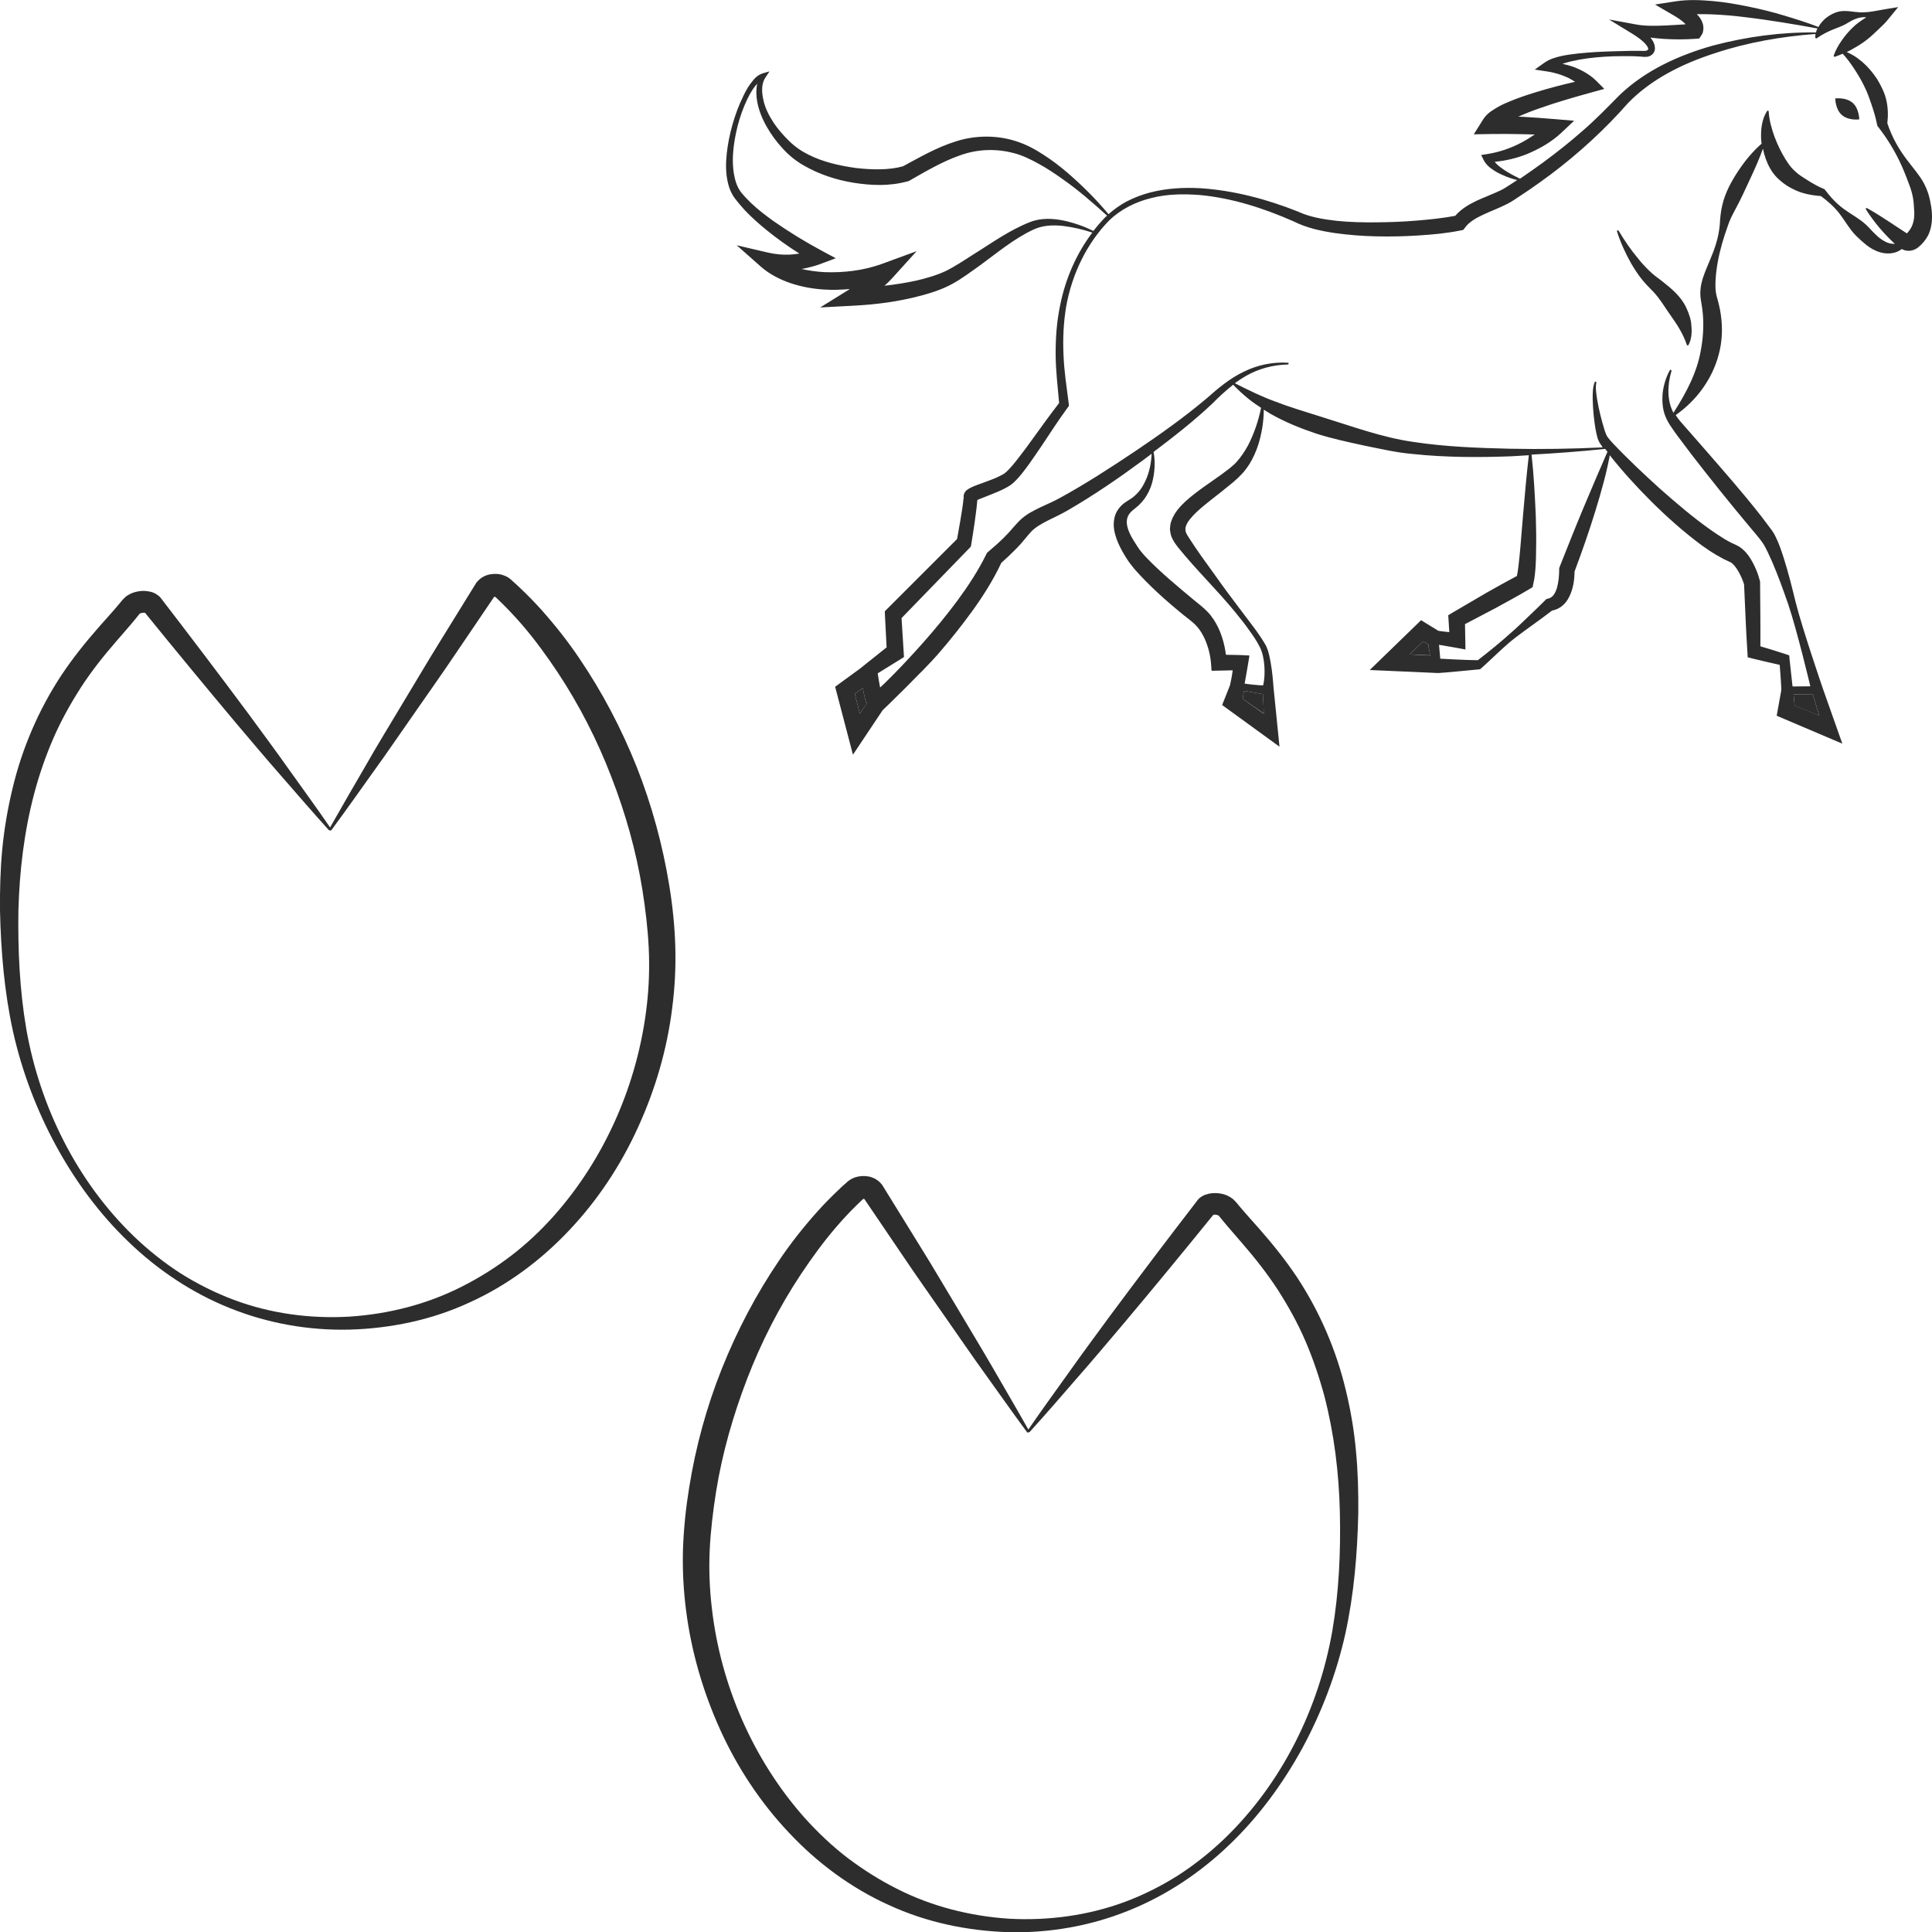 <?xml version="1.0" encoding="utf-8"?>
<!-- Generator: Adobe Illustrator 24.1.2, SVG Export Plug-In . SVG Version: 6.00 Build 0)  -->
<svg version="1.1" id="Layer_1" xmlns="http://www.w3.org/2000/svg" xmlns:xlink="http://www.w3.org/1999/xlink" x="0px" y="0px"
	 viewBox="0 0 128 128" style="enable-background:new 0 0 128 128;" xml:space="preserve">
<style type="text/css">
	.st0{fill:#2D2D2D;}
</style>
<g>
	<path class="st0" d="M44.34,58.66c-0.44-2.69-1.16-5.33-2.16-7.86c-1.01-2.53-2.28-4.95-3.81-7.2c-0.76-1.13-1.61-2.2-2.52-3.22
		c-0.46-0.51-0.94-1-1.44-1.47c-0.12-0.12-0.25-0.23-0.38-0.35l-0.2-0.18c-0.15-0.13-0.31-0.21-0.46-0.26
		c-0.3-0.11-0.59-0.12-0.89-0.07c-0.29,0.05-0.63,0.2-0.88,0.51l-0.03,0.03l-0.02,0.03l-2.49,4.03c-0.83,1.34-1.63,2.71-2.45,4.06
		c-0.81,1.36-1.64,2.7-2.42,4.08c-0.78,1.34-1.56,2.68-2.32,4.03c-0.88-1.28-1.79-2.53-2.69-3.79c-0.91-1.29-1.85-2.55-2.78-3.82
		c-1.88-2.53-3.78-5.03-5.7-7.53l0.07,0.11c-0.16-0.29-0.36-0.39-0.51-0.48c-0.16-0.08-0.29-0.11-0.43-0.13
		c-0.27-0.05-0.51-0.04-0.77,0.02c-0.25,0.05-0.52,0.16-0.76,0.36c-0.29,0.28-0.3,0.34-0.42,0.47c-0.41,0.49-0.86,0.98-1.3,1.48
		c-0.89,1.01-1.75,2.08-2.51,3.22c-1.51,2.29-2.61,4.86-3.24,7.51c-0.32,1.33-0.55,2.67-0.68,4.02c-0.13,1.35-0.16,2.7-0.15,4.05
		c0.06,2.7,0.28,5.37,0.86,8.02c0.59,2.64,1.55,5.17,2.83,7.54c1.28,2.36,2.89,4.55,4.83,6.41c1.93,1.86,4.21,3.39,6.72,4.39
		c2.51,1.01,5.23,1.49,7.94,1.42c2.71-0.08,5.44-0.64,7.93-1.8c2.5-1.13,4.74-2.8,6.62-4.8c1.88-1.99,3.41-4.31,4.54-6.8
		c1.14-2.49,1.92-5.15,2.26-7.87c0.18-1.36,0.25-2.74,0.21-4.12C44.7,61.35,44.56,60.01,44.34,58.66z M42.85,66.64
		c-0.59,5.11-2.74,10.07-6.16,13.92c-0.86,0.96-1.8,1.85-2.82,2.63c-1.02,0.78-2.12,1.47-3.27,2.05c-2.3,1.17-4.85,1.82-7.45,1.99
		c-2.6,0.15-5.23-0.2-7.68-1.12c-1.22-0.46-2.4-1.05-3.51-1.75c-1.1-0.71-2.13-1.53-3.08-2.44c-3.79-3.65-6.24-8.61-7.14-13.76
		c-0.44-2.57-0.56-5.23-0.52-7.84c0.07-2.62,0.38-5.22,1.04-7.72c0.33-1.25,0.75-2.47,1.26-3.65c0.51-1.18,1.14-2.31,1.83-3.39
		c0.7-1.08,1.5-2.09,2.36-3.08c0.43-0.5,0.87-0.99,1.31-1.53c0.32-0.39,0.17-0.26,0.36-0.34c0.07-0.02,0.16-0.02,0.22-0.01
		c0,0,0.01,0,0.01,0c1.97,2.43,3.97,4.85,5.98,7.25c1.02,1.2,2.03,2.41,3.07,3.59c1.04,1.19,2.06,2.38,3.12,3.55
		c0.02,0.02,0.04,0.02,0.06,0.02c0.04,0.03,0.09,0.02,0.12-0.02c0.94-1.27,1.85-2.56,2.77-3.85c0.93-1.28,1.81-2.59,2.72-3.88
		c0.9-1.3,1.82-2.59,2.7-3.9l2.59-3.82c0.02,0,0.06,0,0.08,0.01l0.16,0.15c0.12,0.11,0.23,0.22,0.34,0.33
		c0.45,0.45,0.89,0.92,1.31,1.41c0.84,0.98,1.6,2.03,2.32,3.11c1.43,2.16,2.62,4.49,3.55,6.91c0.94,2.42,1.65,4.93,2.06,7.49
		c0.2,1.27,0.36,2.58,0.42,3.85C43.04,64.08,43,65.36,42.85,66.64z"/>
	<path class="st0" d="M89.17,92.13c-0.63-2.66-1.73-5.22-3.24-7.51c-0.76-1.14-1.62-2.21-2.51-3.22c-0.44-0.5-0.9-1-1.3-1.48
		c-0.12-0.13-0.13-0.19-0.42-0.47c-0.25-0.2-0.51-0.31-0.76-0.36c-0.25-0.05-0.5-0.06-0.77-0.02c-0.13,0.03-0.27,0.06-0.43,0.13
		c-0.15,0.08-0.35,0.19-0.51,0.48l0.07-0.11c-1.92,2.49-3.82,5-5.7,7.53c-0.93,1.27-1.87,2.53-2.78,3.82
		c-0.9,1.26-1.81,2.51-2.69,3.79c-0.76-1.35-1.55-2.69-2.32-4.03c-0.79-1.37-1.62-2.72-2.42-4.08c-0.82-1.35-1.61-2.72-2.45-4.06
		l-2.49-4.03l-0.02-0.03l-0.03-0.03c-0.25-0.31-0.59-0.46-0.88-0.51c-0.3-0.05-0.59-0.03-0.89,0.07c-0.15,0.06-0.3,0.13-0.46,0.26
		l-0.2,0.18c-0.13,0.11-0.26,0.23-0.38,0.35c-0.5,0.47-0.98,0.96-1.44,1.47c-0.91,1.02-1.76,2.09-2.52,3.22
		c-1.53,2.25-2.8,4.67-3.81,7.2c-1.01,2.53-1.73,5.17-2.16,7.86c-0.22,1.35-0.36,2.69-0.41,4.07c-0.04,1.38,0.03,2.75,0.21,4.12
		c0.35,2.72,1.13,5.38,2.26,7.87c1.13,2.49,2.66,4.81,4.54,6.8c1.87,2,4.12,3.67,6.62,4.8c2.49,1.15,5.22,1.72,7.93,1.8
		c2.71,0.07,5.44-0.41,7.94-1.42c2.51-1,4.79-2.53,6.72-4.39c1.94-1.86,3.54-4.05,4.83-6.41c1.27-2.36,2.24-4.9,2.83-7.54
		c0.58-2.65,0.8-5.32,0.86-8.02c0.01-1.35-0.02-2.7-0.15-4.05C89.72,94.8,89.49,93.46,89.17,92.13z M88.27,108.05
		c-0.9,5.15-3.35,10.11-7.14,13.76c-0.95,0.91-1.98,1.73-3.08,2.44c-1.11,0.7-2.28,1.29-3.51,1.75c-2.45,0.91-5.09,1.26-7.68,1.12
		c-2.6-0.17-5.15-0.82-7.45-1.99c-1.15-0.58-2.24-1.27-3.27-2.05c-1.02-0.78-1.96-1.68-2.82-2.63c-3.42-3.85-5.58-8.81-6.16-13.92
		c-0.15-1.28-0.2-2.56-0.14-3.84c0.06-1.27,0.22-2.58,0.42-3.85c0.41-2.56,1.13-5.07,2.06-7.49c0.93-2.42,2.12-4.75,3.55-6.91
		c0.72-1.08,1.48-2.13,2.32-3.11c0.42-0.49,0.85-0.96,1.31-1.41c0.11-0.11,0.23-0.22,0.34-0.33l0.16-0.15
		c0.02-0.01,0.06-0.01,0.08-0.01l2.59,3.82c0.88,1.31,1.8,2.6,2.7,3.9c0.91,1.29,1.79,2.6,2.72,3.88c0.92,1.28,1.83,2.58,2.77,3.85
		c0.02,0.03,0.07,0.04,0.11,0.02c0,0,0,0,0-0.01c0.02,0,0.05,0,0.07-0.02c1.06-1.17,2.09-2.36,3.12-3.55
		c1.04-1.18,2.05-2.39,3.07-3.59c2.02-2.4,4.01-4.82,5.98-7.25c0,0,0.01,0,0.01,0c0.06-0.01,0.15-0.01,0.22,0.01
		c0.18,0.08,0.04-0.05,0.36,0.34c0.44,0.54,0.89,1.03,1.31,1.53c0.86,0.99,1.66,2.01,2.36,3.08c0.69,1.08,1.32,2.2,1.83,3.39
		c0.51,1.18,0.92,2.4,1.26,3.65c0.65,2.5,0.97,5.11,1.03,7.72C88.83,102.82,88.71,105.48,88.27,108.05z"/>
	<path class="st0" d="M57.31,46.28c-0.06-0.24-0.11-0.47-0.15-0.7l-0.53,0.39l0.34,1.31l0.45-0.67c-0.01-0.02-0.02-0.04-0.02-0.05
		C57.36,46.46,57.33,46.37,57.31,46.28z"/>
	<polygon class="st0" points="82.42,45.77 82.33,46.3 83.74,47.28 83.67,45.99 	"/>
	<path class="st0" d="M94.63,42.7l-0.34-0.21l-0.9,0.87l1.37,0.06c-0.01-0.06-0.03-0.13-0.04-0.19
		C94.68,43.05,94.65,42.88,94.63,42.7z"/>
	<polygon class="st0" points="118.9,46.75 120.53,47.42 120.1,45.99 120.1,45.99 118.83,46 	"/>
	<g>
		<path class="st0" d="M127.95,13.71c-0.05-0.29-0.09-0.52-0.18-0.83c-0.09-0.29-0.21-0.56-0.34-0.8c-0.28-0.49-0.63-0.89-0.95-1.31
			c-0.63-0.79-1.13-1.66-1.44-2.61c0.06-0.49,0.05-1-0.06-1.5c-0.11-0.51-0.35-0.97-0.61-1.41c-0.28-0.43-0.61-0.82-0.99-1.15
			c-0.19-0.16-0.39-0.31-0.61-0.44c-0.14-0.08-0.27-0.15-0.42-0.21c0.09-0.04,0.18-0.09,0.26-0.13c0.31-0.17,0.61-0.35,0.89-0.55
			c0.28-0.2,0.54-0.43,0.79-0.67c0.25-0.25,0.51-0.46,0.74-0.74l0.73-0.89l-0.92,0.15c-0.44,0.07-0.87,0.18-1.29,0.19
			c-0.42,0.05-0.86-0.08-1.33-0.08c-0.47-0.02-0.92,0.2-1.29,0.5c-0.18,0.16-0.35,0.36-0.47,0.58c0-0.02-0.01-0.04-0.03-0.04
			c-0.74-0.29-1.5-0.52-2.26-0.75c-0.76-0.23-1.53-0.42-2.32-0.58c-0.78-0.16-1.57-0.3-2.38-0.37c-0.81-0.07-1.62-0.11-2.47,0.02
			l-1.35,0.21l1.2,0.7c0.28,0.16,0.55,0.34,0.76,0.54c0.03,0.02,0.05,0.05,0.07,0.07c-0.46,0.03-0.91,0.06-1.37,0.08
			c-0.65,0.03-1.32,0.04-1.92-0.07l-1.79-0.33l1.52,0.93c0.31,0.19,0.6,0.39,0.84,0.63c0.11,0.12,0.21,0.25,0.23,0.34
			c0.03,0.08,0,0.12-0.12,0.17c-0.09,0.03-0.33,0-0.51,0.01l-0.57,0l-1.13,0.03c-0.75,0.02-1.51,0.06-2.27,0.14
			c-0.38,0.04-0.76,0.09-1.14,0.17c-0.38,0.09-0.77,0.19-1.15,0.46l-0.62,0.44l0.79,0.12c0.51,0.07,0.99,0.22,1.44,0.43
			c0.16,0.08,0.3,0.17,0.44,0.26c-0.88,0.2-1.76,0.43-2.63,0.7c-0.59,0.18-1.18,0.38-1.77,0.63c-0.3,0.12-0.59,0.26-0.88,0.44
			c-0.29,0.19-0.61,0.35-0.9,0.87L97.64,8.9l1.06-0.02c0.7-0.01,1.44-0.01,2.16,0.01l0.82,0.02c-0.28,0.19-0.57,0.37-0.87,0.53
			c-0.71,0.38-1.48,0.64-2.29,0.77l-0.39,0.06l0.16,0.32c0.14,0.28,0.34,0.46,0.54,0.6c0.21,0.15,0.42,0.27,0.64,0.37
			c0.22,0.1,0.44,0.19,0.66,0.26c0.13,0.04,0.26,0.08,0.39,0.11l-0.43,0.28l-0.36,0.23c-0.1,0.06-0.22,0.13-0.33,0.18
			c-0.48,0.23-1.02,0.43-1.57,0.68c-0.48,0.23-1,0.52-1.42,1c-0.8,0.15-1.65,0.24-2.49,0.31c-0.9,0.08-1.8,0.11-2.69,0.12
			c-0.9,0.01-1.8-0.01-2.68-0.1c-0.88-0.1-1.77-0.25-2.53-0.6l-0.02-0.01c-2.06-0.82-4.23-1.4-6.46-1.55
			c-1.11-0.06-2.24,0-3.33,0.28c-0.54,0.14-1.07,0.34-1.57,0.6c-0.43,0.23-0.83,0.52-1.2,0.84c-0.82-0.99-1.73-1.89-2.71-2.74
			c-0.49-0.42-1.01-0.82-1.57-1.18c-0.55-0.36-1.14-0.69-1.8-0.9c-1.29-0.43-2.75-0.42-4.04,0c-1.28,0.4-2.4,1.06-3.5,1.65
			c-0.94,0.26-2.06,0.23-3.12,0.11c-1.07-0.15-2.15-0.39-3.11-0.87c-0.49-0.24-0.91-0.53-1.3-0.91c-0.39-0.38-0.75-0.79-1.05-1.24
			c-0.29-0.45-0.55-0.95-0.66-1.47c-0.12-0.51-0.15-1.09,0.13-1.5l0.27-0.41l-0.45,0.13C50.11,5,49.91,5.3,49.71,5.56
			c-0.2,0.27-0.35,0.56-0.49,0.86c-0.29,0.59-0.51,1.2-0.69,1.83c-0.18,0.63-0.31,1.27-0.38,1.92c-0.07,0.65-0.08,1.32,0.09,2
			c0.08,0.33,0.22,0.67,0.44,0.96c0.2,0.27,0.42,0.52,0.64,0.77c0.45,0.48,0.95,0.92,1.45,1.33c0.7,0.57,1.43,1.09,2.19,1.57
			c-0.17,0.02-0.34,0.05-0.5,0.06c-0.54,0.04-1.09-0.01-1.6-0.13l-2.05-0.48l1.58,1.4c0.59,0.52,1.28,0.87,1.99,1.11
			c0.71,0.24,1.44,0.37,2.17,0.42c0.58,0.04,1.17,0.02,1.75-0.03c0,0-0.01,0.01-0.01,0.01l-1.95,1.21l2.26-0.12
			c1.49-0.08,2.93-0.27,4.37-0.65c0.72-0.19,1.44-0.42,2.12-0.79c0.69-0.38,1.24-0.81,1.84-1.23c1.16-0.85,2.27-1.78,3.52-2.36
			c0.6-0.29,1.29-0.33,1.99-0.25c0.65,0.08,1.3,0.23,1.93,0.44c-1.07,1.41-1.78,3.07-2.13,4.8c-0.23,1.09-0.31,2.21-0.3,3.32
			c0.01,1.07,0.14,2.14,0.23,3.17c-0.6,0.77-1.16,1.56-1.72,2.33c-0.29,0.41-0.59,0.81-0.89,1.2c-0.3,0.39-0.61,0.79-0.93,1.07
			c-0.12,0.11-0.33,0.21-0.54,0.31c-0.21,0.1-0.44,0.18-0.67,0.27l-0.71,0.26c-0.12,0.05-0.24,0.09-0.38,0.16
			c-0.07,0.04-0.14,0.07-0.25,0.15c-0.04,0.03-0.06,0.04-0.11,0.1c-0.03,0.04-0.11,0.14-0.13,0.31c0.01,0.11,0.01,0.15,0.02,0.17
			c0-0.01,0-0.01-0.01-0.01c-0.01-0.01,0-0.05-0.01-0.04c-0.03,0.4-0.12,0.94-0.2,1.42l-0.23,1.31l-4.62,4.62l-0.17,0.17l0.01,0.25
			l0.11,2.14l-1.78,1.42l-1.63,1.19L56.51,50l1.97-2.95c0.06-0.04,2.8-2.72,3.62-3.66c0.82-0.94,1.6-1.92,2.34-2.94
			c0.71-0.99,1.37-2.03,1.9-3.16c0.35-0.31,0.69-0.63,1.02-0.97c0.36-0.36,0.69-0.81,0.97-1.11c0.56-0.57,1.55-0.89,2.43-1.41
			c1.74-1.01,3.37-2.13,4.97-3.31c0.19-0.14,0.38-0.29,0.57-0.43c-0.03,0.62-0.15,1.23-0.4,1.77c-0.14,0.31-0.31,0.6-0.53,0.83
			c-0.11,0.12-0.23,0.22-0.35,0.32l-0.45,0.29c-0.35,0.23-0.68,0.64-0.75,1.12c-0.09,0.47,0.02,0.92,0.15,1.3
			c0.14,0.39,0.32,0.73,0.51,1.05c0.09,0.15,0.2,0.33,0.32,0.5c0.12,0.16,0.24,0.31,0.36,0.46c1,1.13,2.08,2.09,3.22,3.02
			c0.28,0.23,0.6,0.46,0.78,0.64c0.21,0.2,0.39,0.45,0.54,0.73c0.29,0.54,0.48,1.22,0.53,1.83l0.04,0.52l0.48-0.01l0.92-0.02
			c-0.03,0.28-0.16,0.93-0.18,0.99l-0.52,1.31l3.8,2.76l-0.4-3.97c-0.01-0.1-0.12-2.01-0.51-2.75c-0.5-0.86-1.11-1.59-1.68-2.36
			c-0.58-0.76-1.15-1.53-1.7-2.31c-0.56-0.77-1.13-1.55-1.63-2.33c-0.13-0.19-0.26-0.4-0.29-0.51c-0.03-0.13-0.04-0.24,0.01-0.38
			c0.09-0.29,0.38-0.62,0.69-0.92c0.65-0.61,1.44-1.16,2.18-1.78c0.19-0.15,0.38-0.31,0.56-0.48c0.18-0.18,0.38-0.37,0.53-0.58
			c0.32-0.41,0.55-0.87,0.73-1.34c0.18-0.47,0.29-0.95,0.37-1.43c0.06-0.4,0.1-0.79,0.1-1.19c0.15,0.09,0.3,0.19,0.45,0.28
			c0.97,0.55,1.99,0.96,3.03,1.31c1.04,0.33,2.11,0.56,3.17,0.79c1.05,0.21,2.14,0.47,3.24,0.56c2.18,0.23,4.35,0.23,6.52,0.15
			c0.39-0.02,0.77-0.05,1.15-0.07c-0.16,1.35-0.27,2.69-0.39,4.04l-0.18,2.16c-0.03,0.36-0.07,0.72-0.11,1.07
			c-0.02,0.17-0.04,0.35-0.07,0.51l-0.04,0.22c-0.68,0.36-1.36,0.74-2.03,1.12l-2.22,1.3l-0.3,0.18l0.02,0.32l0.05,0.8l-0.21-0.02
			l-0.4-0.05l-0.12-0.02l-1.14-0.7l-3.4,3.3l4.52,0.2c0.01,0,0.02,0,0.03,0c0.2,0,2.76-0.25,2.76-0.25c0.77-0.67,1.6-1.54,2.41-2.15
			c0.78-0.59,1.57-1.13,2.36-1.74c0.29-0.05,0.57-0.2,0.77-0.4c0.23-0.22,0.37-0.49,0.47-0.75c0.19-0.48,0.24-0.97,0.25-1.44
			c0.49-1.31,0.95-2.62,1.36-3.95c0.21-0.68,0.41-1.36,0.59-2.05c0.09-0.35,0.18-0.69,0.25-1.04l0.11-0.53
			c0-0.05,0.01-0.09,0.02-0.13c0.84,1.06,1.74,2.05,2.69,3c1.06,1.06,2.17,2.05,3.39,2.96c0.31,0.22,0.63,0.44,0.97,0.64
			c0.17,0.1,0.34,0.19,0.52,0.29l0.45,0.21c0.34,0.21,0.7,0.88,0.88,1.46c0.07,1.49,0.12,2.98,0.22,4.47l0.02,0.36l0.32,0.08
			c0.6,0.14,1.2,0.29,1.8,0.42c0,0,0.13,1.59,0.1,1.71l-0.3,1.66l4.35,1.85l-1.28-3.62c-0.06-0.18-1.35-3.93-1.81-5.74
			c-0.24-0.98-0.48-1.96-0.79-2.93c-0.16-0.49-0.31-0.97-0.57-1.48c-0.14-0.28-0.3-0.47-0.45-0.67l-0.46-0.61
			c-1.24-1.59-2.57-3.09-3.89-4.61l-0.99-1.13l-0.49-0.56c-0.12-0.14-0.22-0.27-0.31-0.42c1.33-0.93,2.41-2.34,2.85-4.01
			c0.23-0.85,0.27-1.76,0.14-2.63c-0.05-0.42-0.18-0.89-0.28-1.25c-0.08-0.29-0.09-0.65-0.07-1.04c0.04-0.78,0.2-1.61,0.42-2.39
			c0.11-0.4,0.24-0.79,0.38-1.18c0.13-0.41,0.3-0.73,0.49-1.09c0.38-0.69,0.7-1.41,1.04-2.14c0.29-0.62,0.57-1.25,0.81-1.92
			c0.09,0.45,0.24,0.89,0.47,1.3c0.16,0.29,0.39,0.58,0.67,0.81c0.27,0.24,0.56,0.42,0.86,0.57c0.58,0.3,1.21,0.41,1.84,0.46
			c0.46,0.34,0.88,0.71,1.23,1.16c0.37,0.48,0.67,1.04,1.09,1.46c0.22,0.22,0.42,0.4,0.69,0.62c0.26,0.21,0.58,0.39,0.93,0.49
			c0.35,0.1,0.75,0.1,1.08-0.03c0.13-0.05,0.24-0.12,0.34-0.19c0.11,0.06,0.23,0.1,0.35,0.11c0.29,0.04,0.6-0.09,0.79-0.27
			c0.24-0.2,0.45-0.46,0.61-0.76C128.05,14.95,128.03,14.26,127.95,13.71z M93.39,43.36l0.9-0.87l0.34,0.21
			c0.02,0.19,0.06,0.36,0.09,0.54c0.01,0.06,0.03,0.13,0.04,0.19L93.39,43.36z M100.23,11.6c-0.2-0.11-0.4-0.22-0.59-0.35
			c-0.19-0.13-0.36-0.26-0.51-0.41c-0.04-0.04-0.07-0.08-0.1-0.12c0.73-0.07,1.45-0.24,2.13-0.51c0.41-0.17,0.81-0.37,1.2-0.6
			c0.39-0.24,0.74-0.49,1.1-0.83l0.83-0.78l-1.18-0.1c-0.74-0.06-1.47-0.12-2.21-0.16c-0.1,0-0.21-0.01-0.31-0.01
			c0.47-0.21,0.95-0.4,1.45-0.57c1.13-0.4,2.29-0.73,3.45-1.05l0.8-0.22l-0.55-0.55c-0.26-0.26-0.49-0.4-0.75-0.56
			c-0.26-0.15-0.53-0.27-0.8-0.37c-0.22-0.07-0.44-0.13-0.67-0.18c0.02,0,0.03-0.01,0.05-0.02c0.34-0.11,0.7-0.19,1.07-0.26
			c0.73-0.13,1.47-0.19,2.22-0.22c0.37-0.01,0.75-0.01,1.12-0.01c0.19,0,0.37,0.01,0.56,0.02c0.2,0,0.33,0.05,0.61,0.02
			c0.13-0.03,0.26-0.08,0.36-0.2c0.11-0.12,0.15-0.29,0.13-0.43c-0.03-0.28-0.16-0.47-0.29-0.64c0.31,0.04,0.62,0.07,0.93,0.09
			c0.69,0.04,1.37,0.04,2.06-0.01l0.24-0.02l0.12-0.18c0.12-0.17,0.12-0.23,0.14-0.34c0.02-0.1,0.02-0.19,0.01-0.28
			c-0.02-0.18-0.08-0.31-0.14-0.43c-0.09-0.16-0.19-0.28-0.29-0.38c0.32-0.01,0.65,0,0.98,0.01c0.77,0.03,1.54,0.1,2.32,0.2
			c0.78,0.09,1.55,0.21,2.33,0.33c0.78,0.12,1.55,0.26,2.33,0.4c0.02,0,0.03-0.01,0.04-0.02c-0.05,0.09-0.08,0.19-0.11,0.29
			c-2.3-0.03-4.59,0.28-6.83,0.87c-2.22,0.63-4.43,1.61-6.17,3.27c-0.83,0.84-1.59,1.63-2.46,2.38c-0.85,0.75-1.74,1.45-2.65,2.12
			c-0.46,0.33-0.92,0.66-1.39,0.98l-0.11,0.07C100.55,11.76,100.38,11.68,100.23,11.6z M70.5,14.62c-0.7-0.15-1.52-0.2-2.25,0.09
			c-1.41,0.55-2.58,1.42-3.8,2.17c-0.59,0.38-1.21,0.79-1.8,1.08c-0.6,0.28-1.26,0.47-1.94,0.63c-0.69,0.15-1.4,0.26-2.11,0.34
			c0.17-0.15,0.34-0.31,0.5-0.49l1.63-1.8l-2.29,0.84c-1.2,0.44-2.54,0.6-3.83,0.55c-0.51-0.03-1.02-0.1-1.51-0.21
			c0.12-0.02,0.24-0.04,0.36-0.07c0.31-0.07,0.6-0.15,0.92-0.27l0.99-0.37l-0.93-0.5c-1.1-0.59-2.19-1.26-3.22-1.98
			c-0.51-0.37-1.01-0.75-1.46-1.18c-0.22-0.21-0.44-0.44-0.63-0.67c-0.18-0.22-0.3-0.47-0.39-0.76c-0.34-1.15-0.17-2.47,0.13-3.68
			c0.16-0.61,0.37-1.21,0.64-1.77c0.14-0.28,0.29-0.56,0.47-0.8c0.06-0.08,0.12-0.15,0.19-0.22c-0.09,0.4-0.07,0.82,0,1.2
			c0.11,0.59,0.34,1.14,0.63,1.65c0.29,0.51,0.64,0.99,1.04,1.42c0.39,0.44,0.88,0.84,1.39,1.13c1.03,0.6,2.17,0.97,3.33,1.16
			c1.17,0.18,2.35,0.24,3.59-0.1l0.05-0.01l0.05-0.03c1.12-0.64,2.21-1.28,3.36-1.68c1.14-0.41,2.36-0.46,3.54-0.15
			c0.57,0.14,1.14,0.42,1.68,0.72c0.55,0.3,1.07,0.65,1.59,1.02c1.03,0.72,1.99,1.56,2.93,2.41c-0.03,0.02-0.05,0.04-0.08,0.06
			c-0.3,0.3-0.57,0.62-0.83,0.95C71.83,15,71.18,14.77,70.5,14.62z M56.97,47.28l-0.34-1.31l0.53-0.39c0.04,0.23,0.09,0.46,0.15,0.7
			c0.02,0.08,0.05,0.17,0.09,0.27c0.01,0.02,0.02,0.04,0.02,0.05L56.97,47.28z M82.33,46.3l0.09-0.53l1.25,0.22l0.06,1.3L82.33,46.3
			z M82.69,29.5c-0.22,0.4-0.47,0.78-0.76,1.1c-0.14,0.17-0.31,0.29-0.48,0.44c-0.18,0.14-0.37,0.28-0.56,0.42
			c-0.76,0.55-1.57,1.06-2.33,1.74c-0.37,0.35-0.76,0.74-0.97,1.36c-0.06,0.15-0.06,0.33-0.08,0.51c0.02,0.17,0.05,0.36,0.11,0.51
			c0.15,0.34,0.3,0.51,0.45,0.71c1.23,1.52,2.6,2.83,3.81,4.32c0.3,0.37,0.6,0.74,0.87,1.13c0.28,0.38,0.55,0.78,0.74,1.18
			c0.32,0.65,0.36,1.81,0.2,2.48c-0.17,0.03-1.23-0.1-1.23-0.11c0.08-0.44,0.16-0.88,0.23-1.32l0.09-0.54L82.2,43.4l-0.98-0.02
			c-0.08-0.63-0.24-1.23-0.52-1.82c-0.18-0.37-0.41-0.73-0.71-1.04c-0.32-0.33-0.6-0.52-0.87-0.75c-1.09-0.91-2.2-1.82-3.16-2.82
			c-0.12-0.12-0.23-0.25-0.33-0.37c-0.1-0.12-0.19-0.24-0.29-0.4c-0.19-0.29-0.37-0.57-0.5-0.86c-0.27-0.59-0.28-1.09,0.17-1.48
			l0.42-0.35c0.15-0.14,0.28-0.29,0.4-0.45c0.23-0.33,0.4-0.69,0.5-1.05c0.18-0.68,0.22-1.38,0.1-2.05c1.34-1.01,2.67-2.05,3.9-3.21
			c0.44-0.45,0.89-0.86,1.37-1.24c0.33,0.34,0.68,0.67,1.06,0.97c0.25,0.2,0.52,0.38,0.79,0.56C83.37,27.9,83.08,28.74,82.69,29.5z
			 M106.38,30.2l-0.21,0.49l-0.42,0.97l-0.83,1.96c-0.55,1.31-1.07,2.63-1.59,3.94l-0.03,0.09l0,0.09c0,0.43-0.05,0.85-0.15,1.22
			c-0.12,0.37-0.28,0.62-0.55,0.69l-0.15,0.04l-0.06,0.06c-0.34,0.35-0.72,0.7-1.08,1.05c-0.37,0.35-0.73,0.71-1.11,1.04
			c-0.74,0.67-1.5,1.29-2.29,1.9c-0.72,0-2.49-0.1-2.49-0.1l-0.08-0.92l1.16,0.2l0.59,0.11l-0.01-0.63l-0.02-1.05l2-1.05
			c0.75-0.41,1.51-0.82,2.25-1.26l0.23-0.14l0.04-0.2l0.07-0.34l0.04-0.3c0.03-0.2,0.03-0.38,0.05-0.57
			c0.02-0.37,0.03-0.74,0.03-1.11c0.02-0.73,0-1.46-0.02-2.19c-0.06-1.36-0.13-2.72-0.28-4.07c1.63-0.09,3.26-0.21,4.88-0.38
			c0.01,0.01,0.02,0.02,0.02,0.03c0.04,0.06,0.09,0.11,0.13,0.16C106.45,30.04,106.41,30.13,106.38,30.2z M120.1,45.99l0.43,1.42
			l-1.63-0.67L118.83,46L120.1,45.99C120.1,45.99,120.1,45.99,120.1,45.99z M126.65,15.02c-0.07,0.15-0.18,0.3-0.31,0.44l-0.01,0
			c-0.84-0.54-1.7-1.15-2.63-1.67c-0.02-0.01-0.04-0.01-0.06,0c-0.03,0.02-0.03,0.05-0.02,0.08c0.54,0.85,1.18,1.6,1.92,2.29
			c-0.26,0-0.5-0.06-0.71-0.19c-0.21-0.12-0.41-0.27-0.59-0.46c-0.19-0.17-0.4-0.43-0.61-0.62c-0.44-0.41-0.99-0.69-1.48-1.05
			c-0.49-0.36-0.89-0.8-1.26-1.29l-0.02-0.02l-0.12-0.05c-0.52-0.22-1.02-0.55-1.46-0.84c-0.22-0.15-0.41-0.33-0.58-0.51
			c-0.16-0.18-0.29-0.38-0.43-0.6c-0.27-0.44-0.51-0.93-0.71-1.46c-0.19-0.53-0.35-1.07-0.39-1.68l0-0.01
			c0-0.02-0.01-0.03-0.03-0.04c-0.03-0.02-0.06-0.01-0.08,0.02c-0.36,0.56-0.42,1.25-0.39,1.89c0.01,0.09,0.02,0.18,0.03,0.27
			c-0.61,0.53-1.11,1.15-1.55,1.81c-0.46,0.7-0.87,1.44-1.06,2.29c-0.1,0.41-0.14,0.88-0.16,1.27c-0.04,0.4-0.11,0.81-0.23,1.19
			c-0.22,0.79-0.61,1.51-0.89,2.34c-0.13,0.42-0.22,0.88-0.14,1.4c0.07,0.44,0.13,0.77,0.15,1.16c0.05,0.76-0.01,1.51-0.15,2.25
			c-0.25,1.44-0.95,2.78-1.81,4.12c-0.43-0.8-0.41-1.84-0.13-2.77l0,0c0.01-0.02,0-0.05-0.03-0.07c-0.03-0.02-0.06-0.01-0.08,0.02
			c-0.25,0.45-0.4,0.95-0.47,1.47c-0.05,0.52-0.03,1.08,0.18,1.59c0.1,0.25,0.25,0.51,0.4,0.72c0.14,0.21,0.29,0.42,0.44,0.62
			l0.91,1.21c1.23,1.59,2.49,3.16,3.77,4.69l0.48,0.57c0.16,0.19,0.32,0.39,0.43,0.55c0.24,0.36,0.44,0.83,0.64,1.27
			c0.39,0.91,0.73,1.85,1.06,2.8c0.59,1.74,1.47,5.45,1.47,5.45l-1.18,0.01l-0.2-1.83l-0.02-0.23l-0.26-0.09
			c-0.55-0.18-1.1-0.35-1.65-0.51c0.01-1.41-0.01-2.82-0.02-4.23l0-0.06l-0.02-0.07c-0.11-0.42-0.25-0.78-0.45-1.16
			c-0.2-0.37-0.44-0.76-0.89-1.07c-0.3-0.17-0.38-0.19-0.55-0.27c-0.15-0.08-0.3-0.16-0.45-0.25c-0.3-0.18-0.59-0.38-0.88-0.58
			c-1.17-0.82-2.29-1.78-3.38-2.74c-1.08-0.98-2.16-1.99-3.15-3.04c-0.12-0.13-0.24-0.27-0.33-0.39c-0.07-0.09-0.13-0.25-0.19-0.42
			c-0.11-0.34-0.2-0.69-0.29-1.04c-0.09-0.35-0.16-0.71-0.22-1.07c-0.05-0.36-0.12-0.73-0.05-1.07l0-0.01
			c0.01-0.03-0.01-0.05-0.04-0.06c-0.03-0.01-0.06,0-0.07,0.03c-0.14,0.38-0.13,0.76-0.13,1.13c0.01,0.38,0.03,0.75,0.07,1.12
			c0.04,0.37,0.09,0.74,0.17,1.12c0.04,0.18,0.08,0.39,0.2,0.61c0.08,0.13,0.15,0.23,0.22,0.34c-2.04,0.1-4.08,0.13-6.12,0.09
			c-2.15-0.05-4.3-0.13-6.41-0.45c-2.08-0.29-4.14-1.06-6.16-1.68c-1.01-0.32-2.03-0.62-3.01-1c-0.91-0.33-1.78-0.76-2.67-1.21
			c0.23-0.17,0.47-0.33,0.73-0.48c0.84-0.48,1.79-0.74,2.78-0.76c0.03,0,0.05-0.03,0.06-0.06c0-0.03-0.02-0.06-0.06-0.06
			c-0.99-0.06-2.02,0.15-2.92,0.6c-0.91,0.43-1.71,1.1-2.44,1.75c-1.49,1.26-3.1,2.4-4.73,3.5c-1.63,1.09-3.29,2.17-4.99,3.1
			c-0.43,0.24-0.84,0.41-1.31,0.63c-0.45,0.22-0.95,0.46-1.38,0.88c-0.4,0.41-0.66,0.76-1.01,1.1c-0.33,0.33-0.69,0.65-1.06,0.96
			l-0.08,0.07l-0.06,0.11c-0.52,1.06-1.18,2.07-1.9,3.05c-0.72,0.97-1.49,1.91-2.3,2.82c-0.81,0.91-1.64,1.8-2.51,2.65
			c-0.11,0.1-0.21,0.2-0.32,0.3c-0.06-0.3-0.11-0.62-0.16-0.94l1.44-0.89l0.3-0.19l-0.02-0.34l-0.14-2.24l4.48-4.62l0.11-0.12
			l0.03-0.15c0.08-0.5,0.16-1,0.23-1.5c0.06-0.48,0.13-0.9,0.17-1.43c0.08-0.04,0.17-0.08,0.26-0.11l0.7-0.28
			c0.24-0.1,0.48-0.19,0.72-0.31c0.24-0.12,0.49-0.24,0.74-0.47c0.42-0.4,0.71-0.81,1.02-1.23c0.3-0.42,0.58-0.84,0.86-1.25
			c0.56-0.84,1.1-1.68,1.69-2.48l0.08-0.11l-0.01-0.12c-0.14-1.12-0.31-2.17-0.35-3.26c-0.05-1.08,0-2.16,0.18-3.22
			c0.38-2.11,1.35-4.16,2.85-5.69c0.77-0.74,1.76-1.23,2.79-1.48c1.04-0.27,2.13-0.28,3.21-0.2c2.15,0.2,4.25,0.88,6.22,1.75
			l-0.02-0.01c0.89,0.45,1.82,0.64,2.74,0.78c0.92,0.13,1.85,0.2,2.78,0.22c0.93,0.02,1.85,0,2.77-0.06
			c0.93-0.06,1.84-0.14,2.78-0.33l0.19-0.04l0.12-0.16c0.25-0.35,0.69-0.61,1.18-0.84c0.49-0.23,1.03-0.43,1.59-0.71
			c0.14-0.07,0.28-0.15,0.42-0.24l0.36-0.24l0.72-0.48c0.48-0.33,0.95-0.67,1.42-1.02c1.85-1.39,3.6-3,5.1-4.71
			c1.54-1.59,3.62-2.62,5.77-3.31c2.14-0.71,4.39-1.1,6.65-1.27c-0.01,0.08-0.02,0.16-0.01,0.24c0,0.01,0,0.02,0.01,0.03
			c0.02,0.03,0.06,0.03,0.08,0.02l0.01-0.01c0.36-0.25,0.68-0.41,1.01-0.55c0.33-0.14,0.66-0.23,1-0.44
			c0.34-0.21,0.73-0.41,1.14-0.4c0.04,0,0.09,0.01,0.13,0.01c-0.03,0.02-0.06,0.03-0.08,0.05c-0.31,0.19-0.6,0.4-0.85,0.65
			c-0.26,0.25-0.49,0.53-0.7,0.83c-0.21,0.3-0.4,0.62-0.53,1c0,0.01,0,0.03,0,0.04c0.01,0.03,0.05,0.05,0.08,0.04
			c0.18-0.06,0.35-0.13,0.51-0.2c0.27,0.28,0.54,0.65,0.76,0.99c0.25,0.38,0.48,0.76,0.67,1.16c0.2,0.39,0.34,0.8,0.48,1.21
			c0.14,0.41,0.27,0.83,0.36,1.28l0.03,0.13l0.01,0.02c0.66,0.84,1.2,1.73,1.62,2.68c0.21,0.48,0.4,0.97,0.56,1.42
			c0.16,0.46,0.22,0.86,0.24,1.37C126.86,14.31,126.8,14.71,126.65,15.02z"/>
		<path class="st0" d="M111.74,20.43c-0.34-0.77-1-1.31-1.62-1.8l-0.45-0.34c-0.14-0.11-0.27-0.22-0.4-0.35
			c-0.26-0.25-0.51-0.52-0.74-0.81c-0.48-0.57-0.9-1.19-1.29-1.84c-0.01-0.02-0.04-0.03-0.07-0.03c-0.03,0.01-0.05,0.04-0.04,0.07
			c0.23,0.73,0.55,1.43,0.93,2.11c0.2,0.34,0.41,0.67,0.65,0.98c0.12,0.16,0.25,0.31,0.39,0.46l0.4,0.41
			c0.5,0.52,0.84,1.14,1.24,1.69c0.4,0.57,0.76,1.12,1.02,1.87l0,0c0,0.01,0.01,0.03,0.03,0.03c0.03,0.02,0.07,0,0.08-0.03
			c0.2-0.37,0.23-0.82,0.19-1.24C112.05,21.21,111.91,20.8,111.74,20.43z"/>
		<path class="st0" d="M121.59,6.52c0,0,0,0.72,0.44,1.1c0.44,0.39,1.15,0.29,1.15,0.29s0-0.72-0.44-1.1
			C122.3,6.43,121.59,6.52,121.59,6.52z"/>
	</g>
</g>
</svg>
